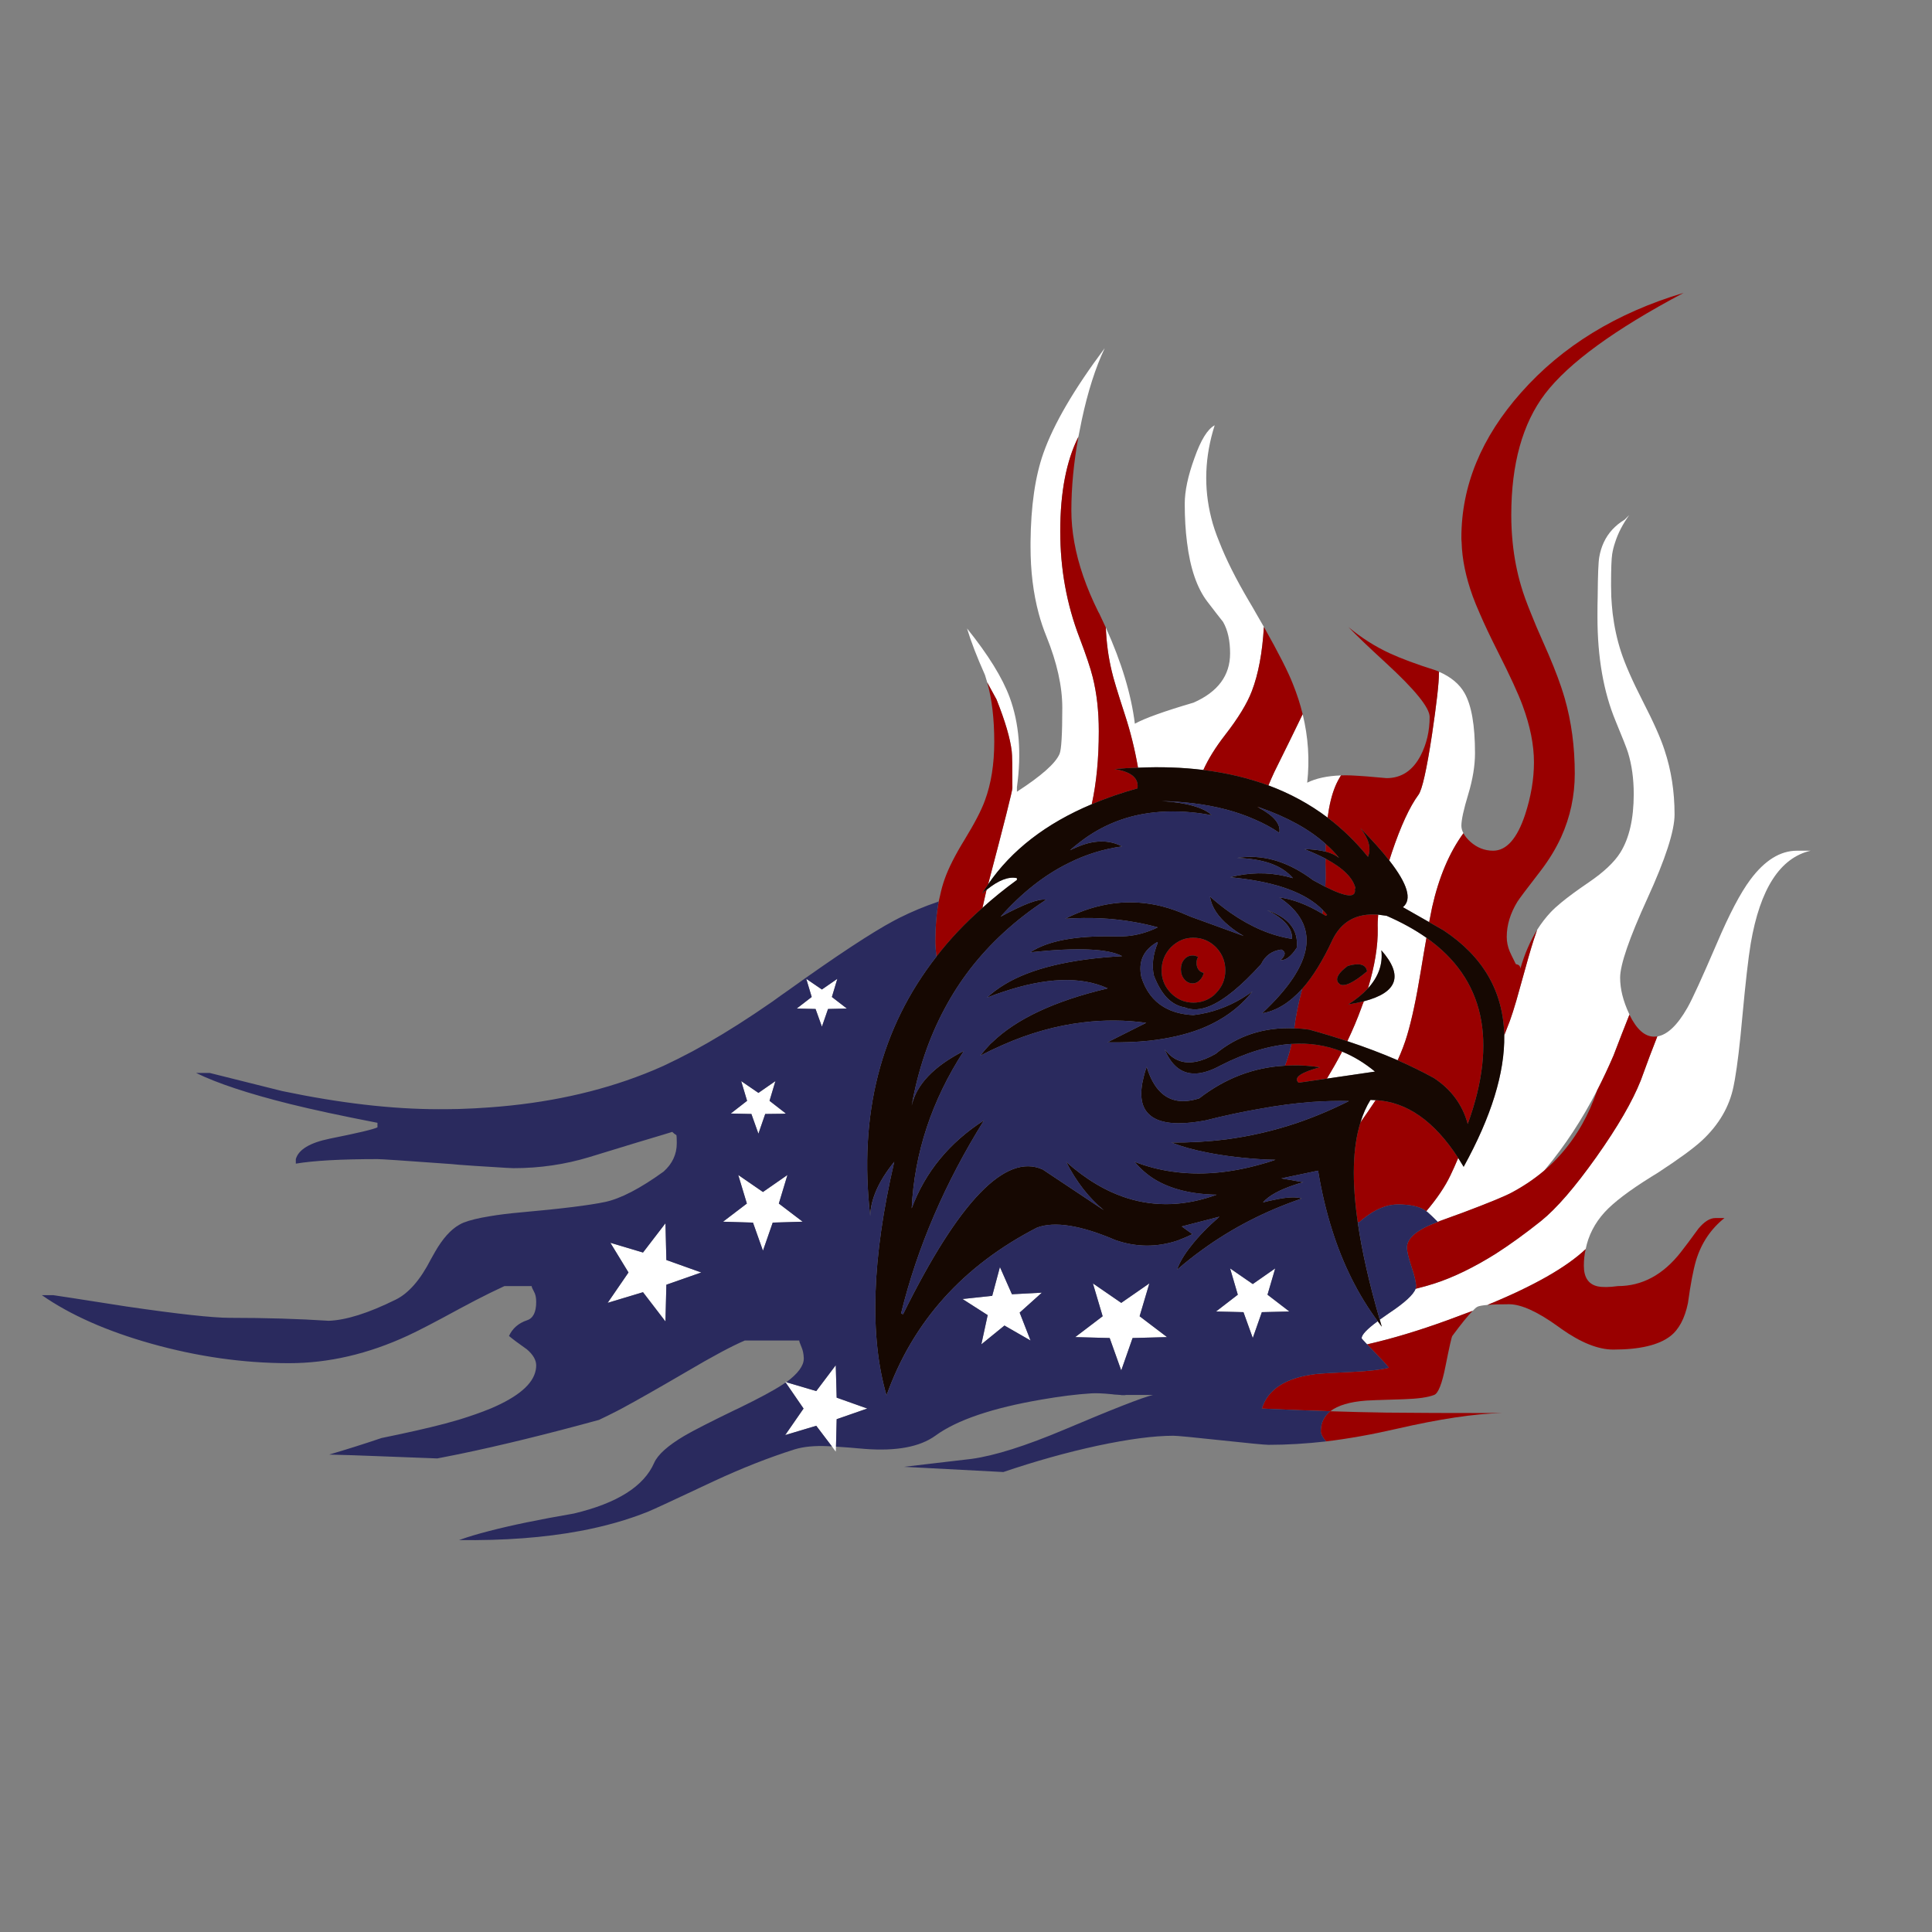 <?xml version="1.0" encoding="utf-8"?>
<!-- Generator: Adobe Illustrator 16.0.0, SVG Export Plug-In . SVG Version: 6.00 Build 0)  -->
<!DOCTYPE svg PUBLIC "-//W3C//DTD SVG 1.1//EN" "http://www.w3.org/Graphics/SVG/1.1/DTD/svg11.dtd">
<svg version="1.1" id="Layer_1" xmlns="http://www.w3.org/2000/svg" xmlns:xlink="http://www.w3.org/1999/xlink" x="0px" y="0px"
	 width="300px" height="300px" viewBox="0 0 300 300" enable-background="new 0 0 300 300" xml:space="preserve">
<rect x="0" y="0" width="300" height="300" fill="#808080" stroke="none"/>
<g>
	<path fill-rule="evenodd" clip-rule="evenodd" fill="#FFFFFF" d="M253.017,157.555c-0.775,1.947-1.598,4.061-2.467,6.338
		c-0.797,1.854-1.643,3.65-2.533,5.387c-2.349,4.555-5,8.604-7.958,12.149c-0.096,0.117-0.189,0.233-0.282,0.352
		c-1.526,1.29-3.216,2.43-5.07,3.416c-1.104,0.586-3.557,1.596-7.359,3.027c-1.15,0.423-2.407,0.881-3.768,1.374
		c-0.117,0.047-0.224,0.093-0.317,0.14c-0.682-0.681-1.208-1.185-1.585-1.514c-0.069-0.07-0.14-0.117-0.211-0.141
		c1.667-1.972,2.912-3.814,3.733-5.528c0.398-0.821,0.81-1.737,1.231-2.747c0.283,0.446,0.563,0.904,0.845,1.374
		c4.297-7.794,6.397-14.602,6.304-20.423c0.165-0.446,0.305-0.811,0.422-1.091c0.564-1.315,1.232-3.404,2.007-6.268
		c1.01-3.687,1.727-6.175,2.148-7.465c0.165-0.517,0.34-1.033,0.529-1.55c0.633-1.009,1.35-1.936,2.146-2.782
		c0.399-0.422,0.929-0.903,1.584-1.443c1.08-0.892,2.501-1.937,4.262-3.134c2.349-1.596,3.99-3.145,4.931-4.648
		c1.384-2.23,2.076-5.258,2.076-9.084c0-2.347-0.294-4.484-0.88-6.409c-0.211-0.681-0.857-2.324-1.937-4.929
		c-1.879-4.531-2.816-9.906-2.816-16.127c0-0.188,0-0.375,0-0.563c0-0.939,0.011-1.808,0.034-2.606
		c0.024-3.333,0.106-5.387,0.246-6.162c0.142-0.821,0.377-1.584,0.705-2.289c0.682-1.456,1.761-2.629,3.239-3.521l0.705-0.704
		c-1.01,1.409-1.739,2.817-2.184,4.226c-0.211,0.61-0.363,1.221-0.459,1.831c-0.117,0.704-0.176,2.324-0.176,4.859
		c0,0.587,0.013,1.173,0.035,1.76c0.047,0.892,0.119,1.761,0.213,2.606c0.257,2.089,0.691,4.072,1.302,5.95
		c0.635,1.949,1.761,4.507,3.38,7.677c1.667,3.239,2.795,5.774,3.381,7.606c1.033,3.099,1.549,6.42,1.549,9.965
		c0,2.559-1.408,6.913-4.225,13.063c-2.816,6.174-4.227,10.27-4.227,12.289c0,1.761,0.47,3.639,1.41,5.634
		C253.003,157.473,253.017,157.508,253.017,157.555z M246.221,193.964c-3.006,2.839-8.088,5.728-15.247,8.662
		c-0.799,0.07-1.314,0.164-1.55,0.281c-0.188,0.094-0.434,0.305-0.74,0.634c-1.243,0.47-2.533,0.951-3.872,1.444
		c-4.508,1.643-8.685,2.898-12.535,3.767c-0.563-0.587-0.845-0.903-0.845-0.95c0-0.54,0.833-1.421,2.499-2.642
		c0.211,0.283,0.422,0.563,0.633,0.846c-0.117-0.376-0.222-0.739-0.315-1.092c0.423-0.305,0.893-0.633,1.408-0.985
		c2.44-1.62,3.827-2.888,4.155-3.804c1.126-0.281,2.09-0.551,2.887-0.81c2.981-0.962,6.175-2.513,9.579-4.647
		c2.229-1.433,4.564-3.123,7.007-5.07c2.394-1.926,5.257-5.235,8.591-9.931c3.311-4.671,5.609-8.639,6.902-11.9
		c0.985-2.724,1.842-5.001,2.57-6.831c1.571-0.258,3.133-1.749,4.683-4.473c0.729-1.268,2.241-4.578,4.542-9.929
		c1.948-4.578,3.686-7.888,5.211-9.93c2.231-3.004,4.647-4.507,7.255-4.507h2.111c-4.741,1.104-7.84,5.904-9.296,14.401
		c-0.375,2.254-0.809,6.045-1.302,11.374c-0.375,4.201-0.763,7.453-1.163,9.754c-0.069,0.375-0.14,0.739-0.211,1.092
		c-0.634,3.122-2.253,5.903-4.858,8.345c-1.314,1.222-3.628,2.911-6.937,5.071c-0.305,0.187-0.611,0.375-0.916,0.563
		c-3.475,2.159-5.917,4.015-7.325,5.563C247.616,189.95,246.643,191.851,246.221,193.964z M129.811,224.634l-0.036,0.773
		l-0.598-0.81l-2.43-3.204l-4.824,1.443l2.852-4.119l-2.782-4.05l-0.07-0.105l0.176,0.07l4.648,1.373l3.028-4.015l0.141,5.036
		l4.754,1.69l-4.754,1.654L129.811,224.634z M171.712,97.448c2.442,5.399,3.944,10.376,4.507,14.93
		c1.526-0.846,4.565-1.937,9.12-3.275c3.78-1.667,5.669-4.213,5.669-7.641c0-1.995-0.363-3.626-1.091-4.894
		c-0.376-0.47-0.717-0.904-1.022-1.303c-0.563-0.728-1.031-1.338-1.408-1.831c-1.619-2.113-2.675-5.188-3.169-9.226
		c-0.234-1.808-0.352-3.803-0.352-5.986c0-1.972,0.504-4.343,1.514-7.113c0.986-2.794,2.031-4.484,3.135-5.07
		c-1.55,4.859-1.727,9.659-0.529,14.401c0.282,1.15,0.705,2.407,1.269,3.768c1.032,2.653,2.558,5.693,4.578,9.12
		c0.398,0.657,0.772,1.303,1.125,1.937c0.425,0.728,0.823,1.42,1.197,2.077c-0.233,4.014-0.855,7.336-1.865,9.965
		c-0.729,1.925-2.125,4.214-4.19,6.866c-1.456,1.878-2.57,3.674-3.345,5.387c-3.192-0.398-6.574-0.516-10.142-0.352
		c-0.493-2.84-1.173-5.587-2.043-8.239c-1.126-3.451-1.808-5.705-2.041-6.761C172.11,102.049,171.806,99.796,171.712,97.448z
		 M167.45,67.835c-1.876,3.732-2.816,8.627-2.816,14.683c0,5.822,0.998,11.327,2.993,16.514c1.034,2.723,1.714,4.754,2.043,6.092
		c0.634,2.512,0.95,5.317,0.95,8.416c0,4.249-0.364,8.028-1.091,11.338c-7.09,2.981-12.453,7.124-16.092,12.43
		c2.512-9.531,3.768-14.52,3.768-14.966c0-3.286-0.035-5.188-0.105-5.704c-0.235-1.995-1.021-4.672-2.359-8.029
		c-0.493-0.915-0.975-1.795-1.444-2.641c-0.117-0.399-0.234-0.786-0.352-1.162c-1.268-2.841-2.195-5.247-2.782-7.218
		c3.286,4.084,5.493,7.652,6.62,10.704c1.479,4.014,1.855,8.662,1.126,13.943v0.704c3.805-2.464,6.01-4.424,6.621-5.88
		c0.281-0.658,0.423-3.04,0.423-7.148c0-3.333-0.823-7.03-2.467-11.091c-0.469-1.15-0.868-2.335-1.196-3.556
		c-0.845-3.146-1.268-6.596-1.268-10.353c0-0.235,0-0.469,0-0.704c0.048-5.61,0.716-10.235,2.007-13.874
		c1.598-4.507,4.766-9.929,9.508-16.268c-1.433,3.028-2.617,6.737-3.557,11.127C167.792,66.086,167.616,66.967,167.45,67.835z
		 M206.149,126.956c-2.77-2.089-5.834-3.755-9.19-5c0.281-0.68,0.586-1.373,0.914-2.078c1.668-3.356,3.135-6.349,4.403-8.979
		c0.869,3.568,1.104,7.113,0.703,10.634c1.385-0.68,3.135-1.056,5.248-1.126c-0.353,0.564-0.646,1.126-0.882,1.69
		C206.807,123.387,206.408,125.007,206.149,126.956z M217.03,164.633c-2.442-1.057-5.048-2.043-7.816-2.959
		c0.82-1.713,1.548-3.438,2.181-5.176c0.119-0.352,0.248-0.693,0.388-1.021c5.259-1.362,6.162-4.003,2.712-7.923
		c0.259,2.137-0.436,4.108-2.076,5.916c1.056-3.498,1.561-6.597,1.513-9.295c-0.024-0.681,0-1.397,0.071-2.148
		c0.423,0.047,0.855,0.105,1.302,0.176c2.325,1.009,4.391,2.148,6.197,3.416c-0.257,1.431-0.551,3.157-0.88,5.175
		c-0.681,4.18-1.386,7.489-2.113,9.932C218.134,161.991,217.64,163.294,217.03,164.633z M227.24,129.385
		c-2.183,2.981-3.803,6.808-4.858,11.479c-0.117,0.54-0.27,1.315-0.459,2.324l-4.083-2.324c1.456-1.174,0.751-3.591-2.113-7.253
		c0.117-0.399,0.246-0.799,0.387-1.197c1.387-4.132,2.771-7.136,4.155-9.014c0.563-0.775,1.256-3.851,2.077-9.226
		c0.729-4.906,1.092-8.11,1.092-9.612c0-0.094,0.014-0.176,0.035-0.247c1.854,0.822,3.169,1.925,3.944,3.31
		c1.079,1.902,1.619,5.012,1.619,9.331c0,1.948-0.353,4.084-1.056,6.409c-0.705,2.324-1.058,3.943-1.058,4.858
		C226.923,128.598,227.029,128.986,227.24,129.385z M171.924,153.435c0.023,0,0.047,0.013,0.069,0.035
		c-0.046,0-0.081,0.013-0.104,0.036C171.889,153.482,171.899,153.459,171.924,153.435z M208.402,163.294
		c1.784,0.728,3.486,1.761,5.105,3.099l-7.464,1.092c0.398-0.681,0.797-1.362,1.195-2.043
		C207.64,164.736,208.027,164.021,208.402,163.294z M213.614,170.829c-0.399,0.588-0.81,1.197-1.231,1.831
		c-0.377,0.541-0.753,1.079-1.128,1.62c0.398-1.314,0.915-2.478,1.55-3.485C213.062,170.795,213.332,170.807,213.614,170.829z
		 M152.557,140.97c0.188-0.869,0.388-1.749,0.599-2.642c0.023-0.07,0.047-0.129,0.071-0.176c1.83-1.479,3.391-2.078,4.682-1.795
		v0.282C156.008,138.024,154.224,139.467,152.557,140.97z M174.106,202.309l4.366-3.027l-1.515,5.105l4.262,3.238l-5.353,0.142
		l-1.761,5.035l-1.796-5.035l-5.352-0.142l4.261-3.238l-1.515-5.105L174.106,202.309z M161.782,200.725l-3.45,3.098l1.689,4.332
		l-4.05-2.325l-3.59,2.923l0.984-4.542l-3.908-2.501l4.612-0.492l1.197-4.472l1.867,4.226L161.782,200.725z M198.015,196.956
		l-1.197,4.085l3.346,2.57l0.035,0.035l-4.26,0.105l-1.408,4.015l-1.445-4.015l-4.26-0.105l3.38-2.605l-1.197-4.085l3.522,2.43
		L198.015,196.956z M129.176,154.809l2.324,1.795l-2.922,0.07l-0.951,2.746l-0.986-2.746l-2.922-0.07l2.323-1.795l-0.845-2.817
		l2.43,1.655l2.395-1.655L129.176,154.809z M116.007,170.935l-0.916-3.063l2.676,1.832l2.641-1.832l-0.916,3.063l2.535,1.972
		l-0.387,0.035l-2.817,0.036l-1.056,3.063l-1.091-3.063l-3.204-0.071L116.007,170.935z M118.472,185.091l3.803-2.642l-1.338,4.437
		l3.697,2.817l-4.647,0.141l-1.515,4.366l-1.549-4.366l-4.647-0.141l3.697-2.817l-1.339-4.437L118.472,185.091z M99.845,194.491
		l3.486-4.541l0.141,5.703l5.423,1.937l-5.423,1.902l-0.141,5.704l-3.486-4.543l-5.493,1.655l3.24-4.719l-2.817-4.612
		L99.845,194.491z"/>
	<path fill-rule="evenodd" clip-rule="evenodd" fill="#990000" d="M219.812,200.125c0.046-0.164,0.07-0.305,0.07-0.422
		c0-0.587-0.235-1.584-0.704-2.993c-0.47-1.409-0.705-2.406-0.705-2.993c0-1.479,1.596-2.805,4.789-3.979
		c0.094-0.047,0.2-0.093,0.317-0.14c1.36-0.493,2.617-0.951,3.768-1.374c3.803-1.432,6.256-2.441,7.359-3.027
		c1.854-0.986,3.544-2.126,5.07-3.416c0.938-0.799,1.819-1.667,2.64-2.605c2.442-2.771,4.31-6.069,5.601-9.896
		c0.891-1.736,1.736-3.533,2.533-5.387c0.869-2.277,1.691-4.391,2.467-6.338c1.104,2.275,2.381,3.416,3.837,3.416
		c0.165,0,0.329-0.013,0.494-0.035c-0.729,1.83-1.585,4.107-2.57,6.831c-1.293,3.262-3.592,7.229-6.902,11.9
		c-3.334,4.695-6.197,8.005-8.591,9.931c-2.442,1.947-4.778,3.638-7.007,5.07c-3.404,2.135-6.598,3.686-9.579,4.647
		C221.901,199.574,220.938,199.844,219.812,200.125z M230.974,202.626c7.159-2.935,12.241-5.823,15.247-8.662
		c-0.189,0.821-0.283,1.678-0.283,2.57c0,1.807,0.705,2.875,2.114,3.204c0.774,0.164,1.83,0.152,3.169-0.035
		c3.778,0,7.041-1.761,9.788-5.282c0.682-0.868,1.585-2.078,2.712-3.627c0.915-1.104,1.796-1.655,2.641-1.655h1.408
		c-2.113,1.691-3.58,3.874-4.401,6.55c-0.446,1.526-0.868,3.745-1.267,6.655c-0.494,2.395-1.41,4.108-2.747,5.141
		c-1.809,1.385-4.754,2.078-8.839,2.078c-2.347,0-5.048-1.08-8.1-3.24c-0.117-0.094-0.246-0.188-0.386-0.281
		c-3.24-2.348-5.811-3.521-7.711-3.521C232.91,202.52,231.794,202.555,230.974,202.626z M205.903,223.823
		c-0.54-0.634-0.811-1.163-0.811-1.585c0-1.292,0.492-2.324,1.479-3.099c-3.686-0.117-7.23-0.258-10.633-0.422
		c0.938-3.005,3.72-4.789,8.345-5.353c0.893-0.094,2.876-0.211,5.949-0.352c2.418-0.118,4.227-0.329,5.424-0.635
		c-0.376-0.493-1.21-1.396-2.501-2.711c-0.351-0.352-0.645-0.657-0.879-0.916c3.851-0.868,8.027-2.124,12.535-3.767
		c1.339-0.493,2.629-0.975,3.872-1.444c-0.727,0.728-1.782,2.03-3.169,3.908c-0.117,0.165-0.468,1.726-1.056,4.684
		c-0.54,2.746-1.126,4.236-1.761,4.472c-0.938,0.376-2.512,0.598-4.719,0.669c-3.873,0.118-5.821,0.188-5.845,0.211
		c-2.534,0.188-4.391,0.74-5.563,1.655c2.818,0.094,5.729,0.165,8.732,0.212c3.968,0.046,9.917,0.07,17.853,0.07
		c-4.179,0.094-9.636,0.915-16.372,2.465C213.003,222.755,209.377,223.4,205.903,223.823z M145.409,148.541
		c-0.118-1.01-0.177-1.796-0.177-2.359c0-2.254,0.177-4.32,0.528-6.197c0.071-0.329,0.141-0.634,0.211-0.916
		c0.188-0.892,0.423-1.737,0.704-2.535c0.588-1.69,1.632-3.756,3.134-6.197c1.55-2.536,2.595-4.554,3.135-6.056
		c0.963-2.605,1.444-5.634,1.444-9.085c0-3.591-0.364-6.667-1.093-9.225c0.47,0.845,0.951,1.726,1.444,2.641
		c1.338,3.356,2.124,6.034,2.359,8.029c0.07,0.516,0.105,2.418,0.105,5.704c0,0.446-1.256,5.435-3.768,14.966
		c-0.329,0.469-0.646,0.95-0.951,1.444c0.235-0.212,0.48-0.411,0.74-0.6c-0.024,0.047-0.048,0.106-0.071,0.176
		c-0.211,0.893-0.41,1.773-0.599,2.642C149.857,143.34,147.475,145.864,145.409,148.541z M167.45,67.835
		c-0.727,4.014-1.09,7.829-1.09,11.444c0,1.596,0.152,3.239,0.457,4.93c0.61,3.427,1.854,7.031,3.732,10.81
		c0.047,0.094,0.094,0.176,0.142,0.247c0.352,0.728,0.692,1.455,1.021,2.183c0.094,2.348,0.398,4.602,0.916,6.761
		c0.233,1.056,0.915,3.31,2.041,6.761c0.87,2.652,1.55,5.399,2.043,8.239c-1.197,0.023-2.418,0.094-3.662,0.211
		c2.536,0.399,3.732,1.35,3.593,2.852v0.141c-2.536,0.704-4.906,1.526-7.113,2.465c0.727-3.311,1.091-7.089,1.091-11.338
		c0-3.099-0.316-5.904-0.95-8.416c-0.329-1.338-1.009-3.369-2.043-6.092c-1.995-5.188-2.993-10.692-2.993-16.514
		C164.634,76.462,165.574,71.567,167.45,67.835z M186.854,119.561c0.774-1.713,1.889-3.509,3.345-5.387
		c2.065-2.652,3.461-4.941,4.19-6.866c1.01-2.629,1.632-5.951,1.865-9.965c2.277,4.038,3.78,6.996,4.508,8.874
		c0.634,1.573,1.139,3.134,1.515,4.683c-1.269,2.629-2.735,5.622-4.403,8.979c-0.328,0.705-0.633,1.397-0.914,2.078
		C193.836,120.806,190.469,120.007,186.854,119.561z M210.833,189.809c-0.94-6.456-0.799-11.631,0.422-15.528
		c0.375-0.541,0.751-1.079,1.128-1.62c0.422-0.634,0.832-1.243,1.231-1.831c4.835,0.259,9.107,3.252,12.816,8.979
		c-0.422,1.01-0.833,1.926-1.231,2.747c-0.821,1.714-2.066,3.557-3.733,5.528c-0.117-0.094-0.211-0.164-0.281-0.211
		c-0.939-0.563-2.312-0.846-4.12-0.846c-1.267,0-2.57,0.398-3.909,1.197c-0.657,0.399-1.314,0.881-1.972,1.444l-0.035,0.069
		c-0.046,0-0.082,0-0.104,0C210.973,189.761,210.902,189.784,210.833,189.809z M205.831,132.237c0-0.422,0-0.822,0-1.197
		c0.799,0.681,1.504,1.409,2.113,2.184C207.429,132.8,206.724,132.472,205.831,132.237z M215.727,133.611
		c-1.149-1.479-2.653-3.158-4.506-5.036c1.336,1.667,1.736,3.157,1.197,4.472c-1.879-2.325-3.969-4.354-6.269-6.092
		c0.259-1.949,0.657-3.568,1.196-4.859c0.235-0.564,0.529-1.126,0.882-1.69c0.492-0.024,1.008-0.024,1.548,0
		c1.502,0.071,3.346,0.211,5.528,0.422c2.301,0,4.062-1.162,5.283-3.486c0.938-1.808,1.408-3.814,1.408-6.021
		c0-1.432-2.29-4.249-6.867-8.451c-2.512-2.3-4.426-4.131-5.738-5.493c2.018,1.667,4.143,3.017,6.373,4.049
		c1.831,0.845,4.201,1.725,7.111,2.641c0.211,0.07,0.411,0.152,0.599,0.247c-0.021,0.07-0.035,0.152-0.035,0.247
		c0,1.502-0.363,4.707-1.092,9.612c-0.821,5.375-1.514,8.451-2.077,9.226c-1.384,1.878-2.769,4.882-4.155,9.014
		C215.973,132.812,215.844,133.211,215.727,133.611z M227.24,129.385c0.235,0.446,0.599,0.893,1.093,1.338
		c1.032,0.916,2.207,1.374,3.52,1.374c2.066,0,3.723-1.866,4.965-5.599c0.917-2.816,1.374-5.527,1.374-8.134
		c0-2.699-0.586-5.633-1.761-8.803c-0.68-1.854-1.973-4.66-3.873-8.415c-1.149-2.277-2.078-4.238-2.781-5.88
		c-0.446-1.009-0.81-1.901-1.093-2.676c-1.079-2.981-1.654-5.774-1.724-8.38c-0.024-0.235-0.037-0.469-0.037-0.704
		c0-8.076,3.1-15.599,9.297-22.571c6.361-7.184,14.766-12.336,25.212-15.458c-10.682,5.657-17.854,10.88-21.515,15.669
		c-3.498,4.601-5.247,10.881-5.247,18.838c0,1.432,0.071,2.84,0.211,4.226c0.236,2.371,0.681,4.66,1.339,6.866
		c0.328,1.127,0.833,2.523,1.515,4.19c0.516,1.314,1.138,2.782,1.865,4.401c1.221,2.723,2.161,5.059,2.816,7.007
		c0.211,0.634,0.4,1.232,0.563,1.796c1.034,3.615,1.55,7.5,1.55,11.655c0,3.451-0.703,6.738-2.113,9.859
		c-0.82,1.784-1.876,3.522-3.169,5.212c-2.159,2.793-3.367,4.401-3.626,4.824c-1.104,1.808-1.654,3.627-1.654,5.458
		c0,0.774,0.152,1.525,0.457,2.253c0.048,0.141,0.365,0.799,0.951,1.972l0.353,0.105c0.232,0.117,0.353,0.316,0.353,0.599
		c0.657-2.278,1.525-4.285,2.605-6.021c-0.189,0.517-0.364,1.033-0.529,1.55c-0.422,1.291-1.139,3.779-2.148,7.465
		c-0.774,2.863-1.442,4.952-2.007,6.268c-0.117,0.28-0.257,0.645-0.422,1.091c-0.142-6.808-3.287-12.242-9.438-16.303l-2.219-1.268
		c0.189-1.009,0.342-1.784,0.459-2.324C223.438,136.192,225.058,132.366,227.24,129.385z M217.03,164.633
		c0.609-1.339,1.104-2.642,1.478-3.908c0.728-2.442,1.433-5.752,2.113-9.932c0.329-2.018,0.623-3.744,0.88-5.175
		c8.968,6.337,11.104,15.974,6.41,28.908c-0.823-3.005-2.584-5.388-5.283-7.147C220.867,166.416,219.002,165.501,217.03,164.633z
		 M214.002,142.026c-0.071,0.751-0.096,1.468-0.071,2.148c0.048,2.699-0.457,5.797-1.513,9.295c-0.799,0.869-1.82,1.702-3.065,2.501
		c0.893-0.142,1.702-0.307,2.43-0.493c-0.14,0.327-0.269,0.669-0.388,1.021c-0.633,1.737-1.36,3.463-2.181,5.176
		c-1.902-0.634-3.875-1.231-5.916-1.795c-0.799-0.117-1.574-0.188-2.325-0.211c0.211-1.784,0.623-3.827,1.232-6.128
		c1.644-1.854,3.204-4.378,4.684-7.57C208.273,143.083,210.644,141.768,214.002,142.026z M206.044,167.484l-4.4,0.634
		c-0.823-0.774,0.28-1.573,3.309-2.395c-1.854-0.282-3.661-0.364-5.423-0.245c0.423-1.104,0.763-2.231,1.021-3.382
		c2.769-0.188,5.387,0.212,7.852,1.197c-0.375,0.728-0.763,1.442-1.163,2.147C206.841,166.122,206.442,166.804,206.044,167.484z
		 M195.516,125.441c-0.095-0.07-0.188-0.128-0.282-0.175c0.094,0.023,0.2,0.059,0.317,0.105
		C195.527,125.394,195.516,125.418,195.516,125.441z M212.276,150.829c-0.165-1.081-1.162-1.362-2.993-0.845
		c-1.433,1.057-1.938,1.914-1.515,2.57l0.282,0.281C208.778,153.258,210.187,152.589,212.276,150.829z M205.409,141.322
		c0.234,0.235,0.446,0.47,0.635,0.704l0.035,0.036l-0.211,0.141c-0.189-0.118-0.365-0.223-0.529-0.317
		C205.363,141.697,205.387,141.51,205.409,141.322z M205.831,133.329c2.725,1.455,4.272,2.993,4.649,4.612l-0.106,0.071
		c0.259,1.455-1.267,1.35-4.577-0.317c0.047-0.893,0.059-1.785,0.034-2.676C205.81,134.433,205.81,133.869,205.831,133.329z
		 M183.896,148.963c-0.353,0.422-0.528,0.939-0.528,1.549c0,0.61,0.176,1.127,0.528,1.549c0.353,0.424,0.785,0.635,1.303,0.635
		c0.47,0,0.88-0.211,1.232-0.635c0.259-0.305,0.423-0.645,0.492-1.02c-0.281,0-0.551-0.153-0.81-0.459
		c-0.211-0.282-0.316-0.633-0.316-1.056c0-0.375,0.082-0.681,0.246-0.915c-0.259-0.165-0.539-0.247-0.845-0.247
		C184.681,148.364,184.248,148.563,183.896,148.963z M181.818,147.096c0.516-0.516,1.091-0.903,1.725-1.161
		c0.54-0.212,1.127-0.317,1.761-0.317c1.361,0,2.535,0.493,3.521,1.478c0.54,0.564,0.927,1.186,1.162,1.867
		c0.188,0.54,0.281,1.115,0.281,1.726c0,1.362-0.481,2.535-1.443,3.521c-0.117,0.118-0.235,0.235-0.353,0.354
		c-0.914,0.75-1.972,1.126-3.169,1.126c-1.338,0-2.499-0.493-3.485-1.479c-0.094-0.117-0.188-0.223-0.283-0.316
		c-0.774-0.915-1.161-1.984-1.161-3.204C180.374,149.303,180.854,148.106,181.818,147.096z"/>
	<path fill-rule="evenodd" clip-rule="evenodd" fill="#160802" d="M153.438,137.308c3.639-5.306,9.002-9.449,16.092-12.43
		c2.207-0.939,4.577-1.761,7.113-2.465v-0.141c0.14-1.502-1.057-2.452-3.593-2.852c1.244-0.118,2.465-0.188,3.662-0.211
		c3.567-0.164,6.949-0.047,10.142,0.352c3.615,0.446,6.982,1.245,10.105,2.395c3.356,1.245,6.421,2.911,9.19,5
		c2.3,1.737,4.39,3.767,6.269,6.092c0.539-1.315,0.139-2.806-1.197-4.472c1.853,1.877,3.356,3.557,4.506,5.036
		c2.864,3.662,3.569,6.08,2.113,7.253l4.083,2.324l2.219,1.268c6.15,4.061,9.296,9.495,9.438,16.303
		c0.094,5.821-2.007,12.629-6.304,20.423c-0.281-0.47-0.562-0.928-0.845-1.374c-3.709-5.727-7.981-8.72-12.816-8.979
		c-0.282-0.022-0.553-0.034-0.81-0.034c-0.635,1.008-1.151,2.171-1.55,3.485c-1.221,3.897-1.362,9.072-0.422,15.528
		c0.634,4.413,1.771,9.448,3.415,15.105c0.094,0.353,0.198,0.716,0.315,1.092c-0.211-0.282-0.422-0.563-0.633-0.846
		c-3.028-4.083-5.388-8.803-7.076-14.154c-0.917-2.888-1.644-5.962-2.184-9.226l-5.705,1.197l3.415,0.598
		c-0.47,0.118-0.903,0.247-1.304,0.388c-2.416,0.798-4.072,1.714-4.963,2.747c0.609-0.164,1.174-0.294,1.689-0.388
		c2.018-0.445,3.463-0.517,4.331-0.211c-5.656,1.925-10.809,4.577-15.458,7.958c-1.338,0.963-2.641,1.996-3.909,3.099
		c0.4-1.15,1.128-2.383,2.185-3.697c1.103-1.432,2.569-2.946,4.401-4.543l-5.846,1.514l1.655,1.197
		c-0.774,0.377-1.538,0.704-2.289,0.986c-3.239,1.081-6.467,1.057-9.684-0.07c-5.374-2.3-9.424-2.946-12.147-1.937
		c-11.502,5.916-19.296,14.602-23.381,26.057c-2.676-9.179-2.277-21.268,1.197-36.269c-2.418,2.982-3.662,5.787-3.732,8.416
		c-1.808-15.773,1.62-29.201,10.282-40.282c2.065-2.676,4.448-5.2,7.147-7.57c1.667-1.503,3.451-2.946,5.352-4.332v-0.282
		c-1.291-0.282-2.852,0.316-4.682,1.795c-0.26,0.188-0.505,0.388-0.74,0.6C152.791,138.258,153.108,137.777,153.438,137.308z
		 M221.501,145.618c-1.807-1.268-3.872-2.407-6.197-3.416c-0.446-0.071-0.879-0.129-1.302-0.176
		c-3.358-0.258-5.729,1.057-7.113,3.944c-1.479,3.192-3.04,5.716-4.684,7.57c-1.972,2.183-4.049,3.451-6.232,3.803
		c8.217-7.676,9.107-13.674,2.676-17.993c2.065,0.259,4.297,1.104,6.69,2.536c0.164,0.094,0.34,0.199,0.529,0.317l0.211-0.141
		l-0.035-0.036c-0.188-0.234-0.4-0.469-0.635-0.704c-2.558-2.629-7.03-4.296-13.415-5c-0.328-0.047-0.657-0.083-0.986-0.105
		c0.353-0.094,0.717-0.176,1.091-0.247c2.912-0.586,5.799-0.457,8.663,0.388c-1.571-1.854-4.225-2.888-7.958-3.099
		c-0.234-0.023-0.48-0.035-0.739-0.035c0.259-0.047,0.516-0.083,0.774-0.106c3.709-0.376,7.395,0.81,11.058,3.556
		c0.679,0.375,1.314,0.716,1.9,1.022c3.311,1.667,4.836,1.772,4.577,0.317l0.106-0.071c-0.377-1.62-1.925-3.157-4.649-4.612
		c-0.962-0.493-2.053-0.986-3.273-1.479c1.267,0.023,2.359,0.152,3.273,0.387c0.893,0.234,1.598,0.563,2.113,0.986
		c-0.609-0.775-1.314-1.503-2.113-2.184c-2.533-2.277-5.962-4.167-10.28-5.669c-0.117-0.047-0.224-0.083-0.317-0.105
		c0.094,0.047,0.188,0.105,0.282,0.175c2.347,1.268,3.392,2.559,3.133,3.874c-1.174-0.798-2.453-1.49-3.838-2.077
		c-2.746-1.221-5.916-2.055-9.507-2.501c-1.572-0.188-3.217-0.305-4.93-0.352c1.948,0.118,3.568,0.363,4.859,0.739
		c1.338,0.375,2.325,0.869,2.958,1.479c-1.058-0.211-2.089-0.363-3.1-0.458c-2.676-0.258-5.199-0.175-7.57,0.247
		c-3.685,0.657-7.006,2.148-9.964,4.472c-0.493,0.375-0.964,0.763-1.409,1.163c0.375-0.188,0.739-0.353,1.091-0.493
		c2.606-1.127,4.942-1.162,7.008-0.105c-2.91,0.398-5.692,1.268-8.345,2.605c-3.756,1.854-7.265,4.624-10.528,8.31
		c3.544-1.924,5.869-2.805,6.972-2.641c0.022,0,0.06,0,0.105,0c-0.07,0.047-0.141,0.094-0.212,0.141
		c-4.624,3.052-8.508,6.62-11.653,10.704c-1.457,1.902-2.747,3.908-3.874,6.021c-2.441,4.531-4.155,9.566-5.142,15.106
		c0.728-3.264,3.428-6.093,8.099-8.487c-4.977,7.677-7.676,15.822-8.099,24.438c2.113-5.657,5.857-10.211,11.233-13.662
		c-6.057,9.695-10.353,19.695-12.888,30l0.317,0.106c8.685-17.582,15.916-25.071,21.69-22.466l9.472,6.304
		c-2.3-1.878-4.249-4.378-5.845-7.501c3.052,2.725,6.209,4.602,9.472,5.635c4.461,1.408,9.097,1.231,13.908-0.529
		c-3.92-0.069-7.135-0.867-9.647-2.394c-1.196-0.752-2.229-1.655-3.099-2.712c1.878,0.729,3.815,1.233,5.811,1.515
		c4.343,0.634,8.979,0.246,13.909-1.162c0.703-0.188,1.419-0.411,2.146-0.668c-0.492-0.024-0.974-0.036-1.443-0.036
		c-3.404-0.188-6.456-0.552-9.155-1.092c-2.065-0.399-3.92-0.915-5.563-1.549c2.889,0.022,5.729-0.141,8.521-0.492
		c3.733-0.493,7.384-1.339,10.951-2.536c2.747-0.938,5.446-2.077,8.1-3.415c-1.809-0.048-3.723,0-5.74,0.141
		c-2.582,0.188-5.341,0.551-8.275,1.092c-2.582,0.445-5.317,1.031-8.204,1.76c-4.46,0.846-7.429,0.505-8.908-1.021
		c-1.174-1.173-1.42-3.086-0.739-5.739c0.117-0.492,0.269-1.009,0.458-1.549c0.54,1.761,1.278,3.087,2.218,3.979
		c1.479,1.409,3.463,1.714,5.951,0.915c4.037-3.122,8.474-4.813,13.31-5.068c1.762-0.119,3.568-0.037,5.423,0.245
		c-3.028,0.821-4.132,1.62-3.309,2.395l4.4-0.634l7.464-1.092c-1.619-1.338-3.321-2.371-5.105-3.099
		c-2.465-0.985-5.083-1.385-7.852-1.197c-3.429,0.235-7.101,1.35-11.021,3.345c-2.911,1.598-5.2,1.667-6.866,0.212
		c-0.728-0.634-1.339-1.549-1.832-2.747c0.682,0.916,1.469,1.525,2.36,1.83c1.526,0.519,3.38,0.154,5.563-1.09
		c3.428-2.841,7.5-4.168,12.219-3.979c0.751,0.023,1.526,0.094,2.325,0.211c2.041,0.563,4.014,1.161,5.916,1.795
		c2.769,0.916,5.374,1.902,7.816,2.959c1.972,0.868,3.837,1.783,5.598,2.746c2.699,1.76,4.46,4.143,5.283,7.147
		C232.605,161.592,230.469,151.955,221.501,145.618z M211.782,155.478c-0.728,0.187-1.537,0.352-2.43,0.493
		c1.245-0.799,2.267-1.632,3.065-2.501c1.641-1.808,2.335-3.779,2.076-5.916C217.944,151.475,217.041,154.115,211.782,155.478z
		 M181.818,147.096c-0.964,1.01-1.444,2.207-1.444,3.592c0,1.22,0.387,2.289,1.161,3.204c0.095,0.094,0.189,0.199,0.283,0.316
		c0.986,0.986,2.147,1.479,3.485,1.479c1.197,0,2.255-0.376,3.169-1.126c0.117-0.118,0.235-0.235,0.353-0.354
		c0.962-0.985,1.443-2.158,1.443-3.521c0-0.61-0.094-1.186-0.281-1.726c-0.235-0.681-0.622-1.303-1.162-1.867
		c-0.986-0.985-2.16-1.478-3.521-1.478c-0.634,0-1.221,0.104-1.761,0.317C182.909,146.193,182.334,146.581,181.818,147.096z
		 M183.896,148.963c0.353-0.399,0.785-0.599,1.303-0.599c0.306,0,0.586,0.083,0.845,0.247c-0.164,0.234-0.246,0.54-0.246,0.915
		c0,0.422,0.105,0.774,0.316,1.056c0.259,0.306,0.528,0.459,0.81,0.459c-0.069,0.375-0.233,0.715-0.492,1.02
		c-0.353,0.424-0.763,0.635-1.232,0.635c-0.518,0-0.95-0.211-1.303-0.635c-0.353-0.422-0.528-0.938-0.528-1.549
		C183.367,149.902,183.543,149.385,183.896,148.963z M212.276,150.829c-2.09,1.76-3.498,2.429-4.226,2.007l-0.282-0.281
		c-0.423-0.656,0.082-1.514,1.515-2.57C211.114,149.467,212.111,149.749,212.276,150.829z M171.889,153.506
		c0.023-0.023,0.059-0.036,0.104-0.036c-0.022-0.022-0.046-0.035-0.069-0.035c-4.132-1.854-9.543-1.654-16.232,0.599
		c-0.799,0.258-1.607,0.552-2.431,0.881c0.798-0.752,1.727-1.444,2.782-2.078c4.085-2.465,10.151-3.92,18.204-4.366
		c-2.206-1.173-6.96-1.374-14.261-0.599c2.699-1.784,7.065-2.605,13.099-2.464c0.846,0.023,1.667-0.013,2.465-0.106
		c1.479-0.211,2.889-0.645,4.225-1.303c-1.173-0.329-2.37-0.599-3.591-0.81c-3.356-0.61-6.948-0.787-10.774-0.528
		c3.803-1.925,7.618-2.759,11.444-2.5c2.441,0.164,4.895,0.798,7.359,1.901c0.211,0.094,0.434,0.188,0.668,0.281l8.239,2.993
		c-0.869-0.493-1.62-1.008-2.253-1.549c-1.737-1.408-2.734-2.934-2.993-4.578c1.056,0.939,2.124,1.784,3.204,2.536
		c3.169,2.207,6.351,3.556,9.542,4.048c0.094-1.666-1.208-3.157-3.907-4.472c3.381,1.127,4.931,3.075,4.647,5.845
		c-0.868,1.337-1.713,1.984-2.536,1.937c0.823-0.751,0.869-1.304,0.142-1.655c-1.456,0.188-2.501,0.938-3.134,2.254
		c-3.076,3.405-5.728,5.575-7.958,6.514c-1.479,0.609-2.782,0.681-3.908,0.211c-1.033-0.164-1.96-0.67-2.783-1.514
		c-0.773-0.822-1.442-1.961-2.006-3.416c-0.352-1.549-0.153-3.251,0.598-5.106l-0.034-0.105h-0.035
		c-2.184,1.22-3.004,3.052-2.464,5.494c0.68,2.089,1.83,3.615,3.45,4.577c1.244,0.752,2.781,1.174,4.612,1.268
		c0.751-0.094,1.479-0.223,2.183-0.388c2.512-0.61,4.848-1.714,7.007-3.31c-2.018,2.582-4.741,4.543-8.168,5.88
		c-2.302,0.87-4.929,1.468-7.887,1.797c-2.021,0.211-4.18,0.293-6.48,0.246l6.021-3.028c-3.239-0.447-6.491-0.47-9.753-0.071
		c-4.202,0.493-8.416,1.679-12.641,3.558c-1.128,0.492-2.255,1.033-3.381,1.619c0.492-0.634,1.033-1.256,1.62-1.866
		c0.069-0.07,0.152-0.142,0.245-0.211C157.827,158.213,163.767,155.43,171.889,153.506z"/>
	<path fill-rule="evenodd" clip-rule="evenodd" fill="#2A2A5E" d="M122.099,214.633c1.808-1.339,2.711-2.56,2.711-3.662
		c0-0.023,0-0.06,0-0.105c-0.023-0.634-0.141-1.197-0.352-1.69c-0.234-0.54-0.352-0.88-0.352-1.021h-8.451
		c-1.995,0.845-5,2.453-9.014,4.823c-4.46,2.605-7.829,4.519-10.105,5.74c-0.235,0.116-0.458,0.234-0.669,0.352
		c-0.963,0.492-1.913,0.963-2.852,1.409c-8.122,2.229-15.365,4.002-21.726,5.316c-1.15,0.234-2.277,0.458-3.38,0.669
		c-0.845-0.023-3.932-0.142-9.261-0.353c-2.887-0.116-5.399-0.199-7.535-0.246c2.793-0.821,5.504-1.679,8.134-2.57
		c3.92-0.798,7.183-1.538,9.789-2.219c0.774-0.212,1.525-0.423,2.253-0.634c1.831-0.563,3.463-1.138,4.895-1.725
		c4.272-1.808,6.607-3.804,7.007-5.986c0.047-0.235,0.07-0.469,0.07-0.704c0-0.846-0.48-1.678-1.443-2.5
		c-1.268-0.893-2.196-1.584-2.782-2.078c0.54-1.174,1.467-1.983,2.782-2.43c0.962-0.305,1.443-1.256,1.443-2.853
		c0-0.68-0.117-1.22-0.352-1.619c-0.234-0.423-0.352-0.704-0.352-0.845H78.33c-0.657,0.305-1.42,0.669-2.289,1.091
		c-1.337,0.658-2.922,1.479-4.753,2.465c-0.118,0.071-0.246,0.142-0.387,0.211c-3.404,1.854-5.916,3.158-7.536,3.909
		c-6.173,2.864-12.335,4.296-18.486,4.296c-7.065,0-14.19-1.01-21.373-3.027c-6.925-1.949-12.595-4.46-17.008-7.536h1.76
		c0.095,0,3.885,0.587,11.374,1.76c8.028,1.174,13.392,1.762,16.091,1.762c5.516,0,10.622,0.152,15.317,0.458
		c2.7-0.095,6.162-1.186,10.388-3.275c2.02-0.985,3.85-3.086,5.493-6.303c0.212-0.398,0.423-0.774,0.634-1.127
		c1.174-2.043,2.418-3.438,3.732-4.189c0.234-0.142,0.47-0.26,0.705-0.353c0.962-0.376,2.312-0.705,4.049-0.986
		c1.362-0.234,2.97-0.435,4.825-0.599c6.291-0.563,10.657-1.103,13.098-1.619c2.418-0.517,5.446-2.09,9.085-4.719
		c1.36-1.221,2.042-2.688,2.042-4.401c0-0.751-0.023-1.174-0.07-1.268c-0.188-0.095-0.4-0.258-0.634-0.492
		c-0.165,0.047-0.622,0.187-1.374,0.422c-1.924,0.563-5.75,1.725-11.479,3.485c-3.779,1.15-7.711,1.726-11.795,1.726
		c-0.329,0-1.562-0.07-3.698-0.211c-1.267-0.071-2.852-0.176-4.753-0.317c-0.657-0.069-1.361-0.129-2.113-0.176
		c-6.456-0.47-9.977-0.704-10.563-0.704c-5.634,0-9.86,0.234-12.677,0.704v-0.704c0.423-1.479,2.171-2.535,5.247-3.169
		c4.343-0.869,6.82-1.456,7.43-1.761v-0.705c-5.563-1.079-10.094-2.053-13.592-2.922c-6.408-1.596-11.267-3.204-14.578-4.823h2.113
		l11.268,2.816c8.967,1.878,17.066,2.816,24.296,2.816c1.056,0,2.112-0.011,3.169-0.034c1.62-0.049,3.204-0.13,4.753-0.248
		c8.803-0.633,16.82-2.369,24.05-5.211c0.962-0.376,1.937-0.785,2.922-1.231c1.456-0.681,2.958-1.433,4.507-2.254
		c3.051-1.644,6.268-3.591,9.648-5.845c0.916-0.61,1.831-1.232,2.747-1.867c0.423-0.305,0.845-0.609,1.268-0.915
		c0.422-0.305,0.857-0.61,1.303-0.915c7.441-5.33,12.876-8.909,16.304-10.74c0.304-0.165,0.598-0.317,0.88-0.458
		c1.924-0.962,3.897-1.784,5.916-2.465c0.048-0.047,0.105-0.07,0.176-0.07c-0.352,1.877-0.528,3.943-0.528,6.197
		c0,0.563,0.059,1.35,0.177,2.359c-8.662,11.081-12.09,24.508-10.282,40.282c0.07-2.629,1.314-5.434,3.732-8.416
		c-3.475,15.001-3.874,27.09-1.197,36.269c4.085-11.455,11.879-20.141,23.381-26.057c2.724-1.01,6.773-0.363,12.147,1.937
		c3.217,1.127,6.444,1.151,9.684,0.07c0.751-0.282,1.515-0.609,2.289-0.986l-1.655-1.197l5.846-1.514
		c-1.832,1.597-3.299,3.111-4.401,4.543c-1.057,1.314-1.784,2.547-2.185,3.697c1.269-1.103,2.571-2.136,3.909-3.099
		c4.649-3.381,9.802-6.033,15.458-7.958c-0.868-0.306-2.313-0.234-4.331,0.211c-0.516,0.094-1.08,0.224-1.689,0.388
		c0.891-1.033,2.547-1.949,4.963-2.747c0.4-0.141,0.834-0.27,1.304-0.388l-3.415-0.598l5.705-1.197
		c0.54,3.264,1.267,6.338,2.184,9.226c1.688,5.352,4.048,10.071,7.076,14.154c-1.666,1.221-2.499,2.102-2.499,2.642
		c0,0.047,0.281,0.363,0.845,0.95c0.234,0.259,0.528,0.564,0.879,0.916c1.291,1.314,2.125,2.218,2.501,2.711
		c-1.197,0.306-3.006,0.517-5.424,0.635c-3.073,0.141-5.057,0.258-5.949,0.352c-4.625,0.563-7.406,2.348-8.345,5.353
		c3.402,0.164,6.947,0.305,10.633,0.422c-0.986,0.774-1.479,1.807-1.479,3.099c0,0.422,0.271,0.951,0.811,1.585
		c-3.1,0.352-6.068,0.528-8.909,0.528c-0.588,0-3.052-0.236-7.395-0.705c-4.343-0.468-6.808-0.704-7.395-0.704
		c-3.005,0-6.937,0.517-11.797,1.55c-4.765,1.032-9.636,2.395-14.611,4.084l-15.423-0.81l10.493-1.232
		c3.592-0.492,8.415-2.019,14.473-4.578c7.536-3.191,12.101-4.976,13.697-5.352h-4.473c0.094,0.023,0.188,0.047,0.282,0.07
		c-0.134-0.003-0.252-0.015-0.352-0.035h-0.316c-0.071-0.023-0.142-0.035-0.213-0.035c-0.844-0.047-1.267-0.082-1.267-0.106
		c-1.432-0.14-2.501-0.187-3.204-0.14c-2.277,0.14-4.836,0.458-7.677,0.95c-7.723,1.315-13.251,3.192-16.585,5.634
		c-2.417,1.738-6.067,2.418-10.951,2.043c-1.831-0.166-3.321-0.282-4.471-0.352l0.105-4.262l4.754-1.654l-4.754-1.69l-0.141-5.036
		l-3.028,4.015L122.099,214.633z M129.176,224.598c-0.211-0.023-0.411-0.036-0.598-0.036c-2.089-0.094-3.815,0.072-5.177,0.494
		c-4.014,1.267-8.216,2.922-12.605,4.964c-5.986,2.817-9.354,4.379-10.106,4.685c-3.193,1.29-6.737,2.3-10.634,3.027
		c-5.541,1.033-11.796,1.502-18.768,1.408c1.291-0.469,2.852-0.939,4.683-1.408c3.427-0.892,7.806-1.796,13.134-2.711
		c6.713-1.597,10.869-4.214,12.465-7.853c0.563-1.291,2.136-2.7,4.718-4.226c1.362-0.798,3.979-2.136,7.853-4.014
		c0.14-0.071,0.293-0.142,0.458-0.211c3.287-1.597,5.599-2.841,6.937-3.733c0.164-0.117,0.316-0.223,0.458-0.316l2.782,4.05
		l-2.852,4.119l4.824-1.443L129.176,224.598z M205.831,132.237c-0.914-0.235-2.007-0.364-3.273-0.387
		c1.221,0.493,2.312,0.986,3.273,1.479c-0.021,0.54-0.021,1.104,0,1.69c0.024,0.892,0.013,1.784-0.034,2.676
		c-0.586-0.306-1.222-0.646-1.9-1.022c-3.663-2.746-7.349-3.932-11.058-3.556c-0.259,0.023-0.516,0.059-0.774,0.106
		c0.259,0,0.505,0.012,0.739,0.035c3.733,0.211,6.387,1.244,7.958,3.099c-2.864-0.845-5.751-0.974-8.663-0.388
		c-0.374,0.071-0.738,0.153-1.091,0.247c0.329,0.023,0.658,0.059,0.986,0.105c6.385,0.704,10.857,2.371,13.415,5
		c-0.022,0.188-0.046,0.375-0.07,0.563c-2.394-1.432-4.625-2.277-6.69-2.536c6.432,4.319,5.541,10.317-2.676,17.993
		c2.184-0.352,4.261-1.62,6.232-3.803c-0.609,2.301-1.021,4.344-1.232,6.128c-4.719-0.189-8.791,1.138-12.219,3.979
		c-2.183,1.244-4.036,1.608-5.563,1.09c-0.892-0.305-1.679-0.914-2.36-1.83c0.493,1.198,1.104,2.113,1.832,2.747
		c1.666,1.455,3.955,1.386,6.866-0.212c3.921-1.995,7.593-3.109,11.021-3.345c-0.259,1.15-0.599,2.278-1.021,3.382
		c-4.836,0.256-9.272,1.946-13.31,5.068c-2.488,0.799-4.472,0.494-5.951-0.915c-0.939-0.892-1.678-2.218-2.218-3.979
		c-0.189,0.54-0.341,1.057-0.458,1.549c-0.681,2.653-0.435,4.566,0.739,5.739c1.479,1.526,4.448,1.867,8.908,1.021
		c2.887-0.729,5.622-1.314,8.204-1.76c2.935-0.541,5.693-0.904,8.275-1.092c2.018-0.141,3.932-0.188,5.74-0.141
		c-2.653,1.338-5.353,2.477-8.1,3.415c-3.567,1.197-7.218,2.043-10.951,2.536c-2.793,0.352-5.633,0.515-8.521,0.492
		c1.644,0.634,3.498,1.149,5.563,1.549c2.699,0.54,5.751,0.904,9.155,1.092c0.47,0,0.951,0.012,1.443,0.036
		c-0.728,0.257-1.443,0.48-2.146,0.668c-4.93,1.408-9.566,1.796-13.909,1.162c-1.995-0.281-3.933-0.786-5.811-1.515
		c0.869,1.057,1.902,1.96,3.099,2.712c2.513,1.526,5.728,2.324,9.647,2.394c-4.812,1.761-9.447,1.938-13.908,0.529
		c-3.263-1.033-6.42-2.91-9.472-5.635c1.596,3.123,3.545,5.623,5.845,7.501l-9.472-6.304c-5.774-2.605-13.005,4.884-21.69,22.466
		l-0.317-0.106c2.535-10.305,6.831-20.305,12.888-30c-5.376,3.451-9.12,8.005-11.233,13.662c0.423-8.615,3.122-16.761,8.099-24.438
		c-4.671,2.395-7.371,5.224-8.099,8.487c0.986-5.54,2.7-10.575,5.142-15.106c1.127-2.113,2.417-4.119,3.874-6.021
		c3.146-4.084,7.029-7.652,11.653-10.704c0.071-0.047,0.142-0.094,0.212-0.141c-0.046,0-0.083,0-0.105,0
		c-1.103-0.164-3.428,0.716-6.972,2.641c3.264-3.686,6.772-6.455,10.528-8.31c2.652-1.338,5.435-2.207,8.345-2.605
		c-2.065-1.057-4.401-1.022-7.008,0.105c-0.352,0.141-0.716,0.305-1.091,0.493c0.445-0.399,0.916-0.787,1.409-1.163
		c2.958-2.323,6.279-3.814,9.964-4.472c2.371-0.422,4.895-0.505,7.57-0.247c1.011,0.095,2.042,0.247,3.1,0.458
		c-0.633-0.61-1.62-1.104-2.958-1.479c-1.291-0.375-2.911-0.621-4.859-0.739c1.713,0.047,3.357,0.164,4.93,0.352
		c3.591,0.446,6.761,1.28,9.507,2.501c1.385,0.586,2.664,1.279,3.838,2.077c0.259-1.315-0.786-2.605-3.133-3.874
		c0-0.023,0.012-0.047,0.035-0.07c4.318,1.502,7.747,3.392,10.28,5.669C205.831,131.416,205.831,131.815,205.831,132.237z
		 M171.924,153.435c-0.024,0.024-0.035,0.048-0.035,0.071c-8.122,1.924-14.062,4.707-17.818,8.345
		c-0.093,0.069-0.176,0.141-0.245,0.211c-0.587,0.61-1.128,1.232-1.62,1.866c1.126-0.586,2.253-1.127,3.381-1.619
		c4.225-1.879,8.438-3.064,12.641-3.558c3.262-0.398,6.514-0.376,9.753,0.071l-6.021,3.028c2.301,0.047,4.46-0.035,6.48-0.246
		c2.958-0.329,5.585-0.927,7.887-1.797c3.427-1.337,6.15-3.298,8.168-5.88c-2.159,1.596-4.495,2.699-7.007,3.31
		c-0.704,0.165-1.432,0.294-2.183,0.388c-1.831-0.094-3.368-0.516-4.612-1.268c-1.62-0.962-2.771-2.488-3.45-4.577
		c-0.54-2.442,0.28-4.273,2.464-5.494h0.035l0.034,0.105c-0.751,1.854-0.949,3.557-0.598,5.106c0.563,1.455,1.232,2.594,2.006,3.416
		c0.823,0.844,1.75,1.35,2.783,1.514c1.126,0.47,2.43,0.398,3.908-0.211c2.23-0.939,4.882-3.109,7.958-6.514
		c0.633-1.315,1.678-2.066,3.134-2.254c0.728,0.352,0.682,0.904-0.142,1.655c0.823,0.047,1.668-0.6,2.536-1.937
		c0.283-2.77-1.267-4.718-4.647-5.845c2.699,1.314,4.001,2.806,3.907,4.472c-3.191-0.493-6.373-1.841-9.542-4.048
		c-1.08-0.752-2.148-1.597-3.204-2.536c0.259,1.644,1.256,3.169,2.993,4.578c0.633,0.541,1.384,1.056,2.253,1.549l-8.239-2.993
		c-0.234-0.094-0.457-0.188-0.668-0.281c-2.465-1.104-4.918-1.738-7.359-1.901c-3.826-0.259-7.642,0.575-11.444,2.5
		c3.826-0.259,7.418-0.083,10.774,0.528c1.221,0.211,2.418,0.481,3.591,0.81c-1.336,0.658-2.745,1.091-4.225,1.303
		c-0.798,0.093-1.619,0.129-2.465,0.106c-6.033-0.142-10.399,0.68-13.099,2.464c7.301-0.775,12.055-0.575,14.261,0.599
		c-8.053,0.446-14.119,1.901-18.204,4.366c-1.056,0.634-1.984,1.326-2.782,2.078c0.823-0.329,1.632-0.623,2.431-0.881
		C162.381,151.78,167.792,151.58,171.924,153.435z M223.262,189.737c-3.193,1.175-4.789,2.501-4.789,3.979
		c0,0.587,0.235,1.584,0.705,2.993c0.469,1.409,0.704,2.406,0.704,2.993c0,0.117-0.024,0.258-0.07,0.422
		c-0.328,0.916-1.715,2.184-4.155,3.804c-0.516,0.353-0.985,0.681-1.408,0.985c-1.644-5.657-2.781-10.692-3.415-15.105
		c0.069-0.024,0.14-0.048,0.211-0.071c0.022,0,0.059,0,0.104,0l0.035-0.069c0.657-0.563,1.314-1.045,1.972-1.444
		c1.339-0.799,2.643-1.197,3.909-1.197c1.809,0,3.181,0.282,4.12,0.846c0.07,0.047,0.164,0.117,0.281,0.211
		c0.071,0.023,0.142,0.07,0.211,0.141C222.054,188.553,222.58,189.057,223.262,189.737z M161.782,200.725l-4.647,0.246l-1.867-4.226
		l-1.197,4.472l-4.612,0.492l3.908,2.501l-0.984,4.542l3.59-2.923l4.05,2.325l-1.689-4.332L161.782,200.725z M174.106,202.309
		l-4.401-3.027l1.515,5.105l-4.261,3.238l5.352,0.142l1.796,5.035l1.761-5.035l5.353-0.142l-4.262-3.238l1.515-5.105
		L174.106,202.309z M198.015,196.956l-3.484,2.43l-3.522-2.43l1.197,4.085l-3.38,2.605l4.26,0.105l1.445,4.015l1.408-4.015
		l4.26-0.105l-0.035-0.035l-3.346-2.57L198.015,196.956z M99.845,194.491l-5.07-1.514l2.817,4.612l-3.24,4.719l5.493-1.655
		l3.486,4.543l0.141-5.704l5.423-1.902l-5.423-1.937l-0.141-5.703L99.845,194.491z M118.472,185.091l-3.838-2.642l1.339,4.437
		l-3.697,2.817l4.647,0.141l1.549,4.366l1.515-4.366l4.647-0.141l-3.697-2.817l1.338-4.437L118.472,185.091z M116.007,170.935
		l-2.535,1.972l3.204,0.071l1.091,3.063l1.056-3.063l2.817-0.036l0.387-0.035l-2.535-1.972l0.916-3.063l-2.641,1.832l-2.676-1.832
		L116.007,170.935z M129.176,154.809l0.845-2.817l-2.395,1.655l-2.43-1.655l0.845,2.817l-2.323,1.795l2.922,0.07l0.986,2.746
		l0.951-2.746l2.922-0.07L129.176,154.809z"/>
</g>
</svg>
